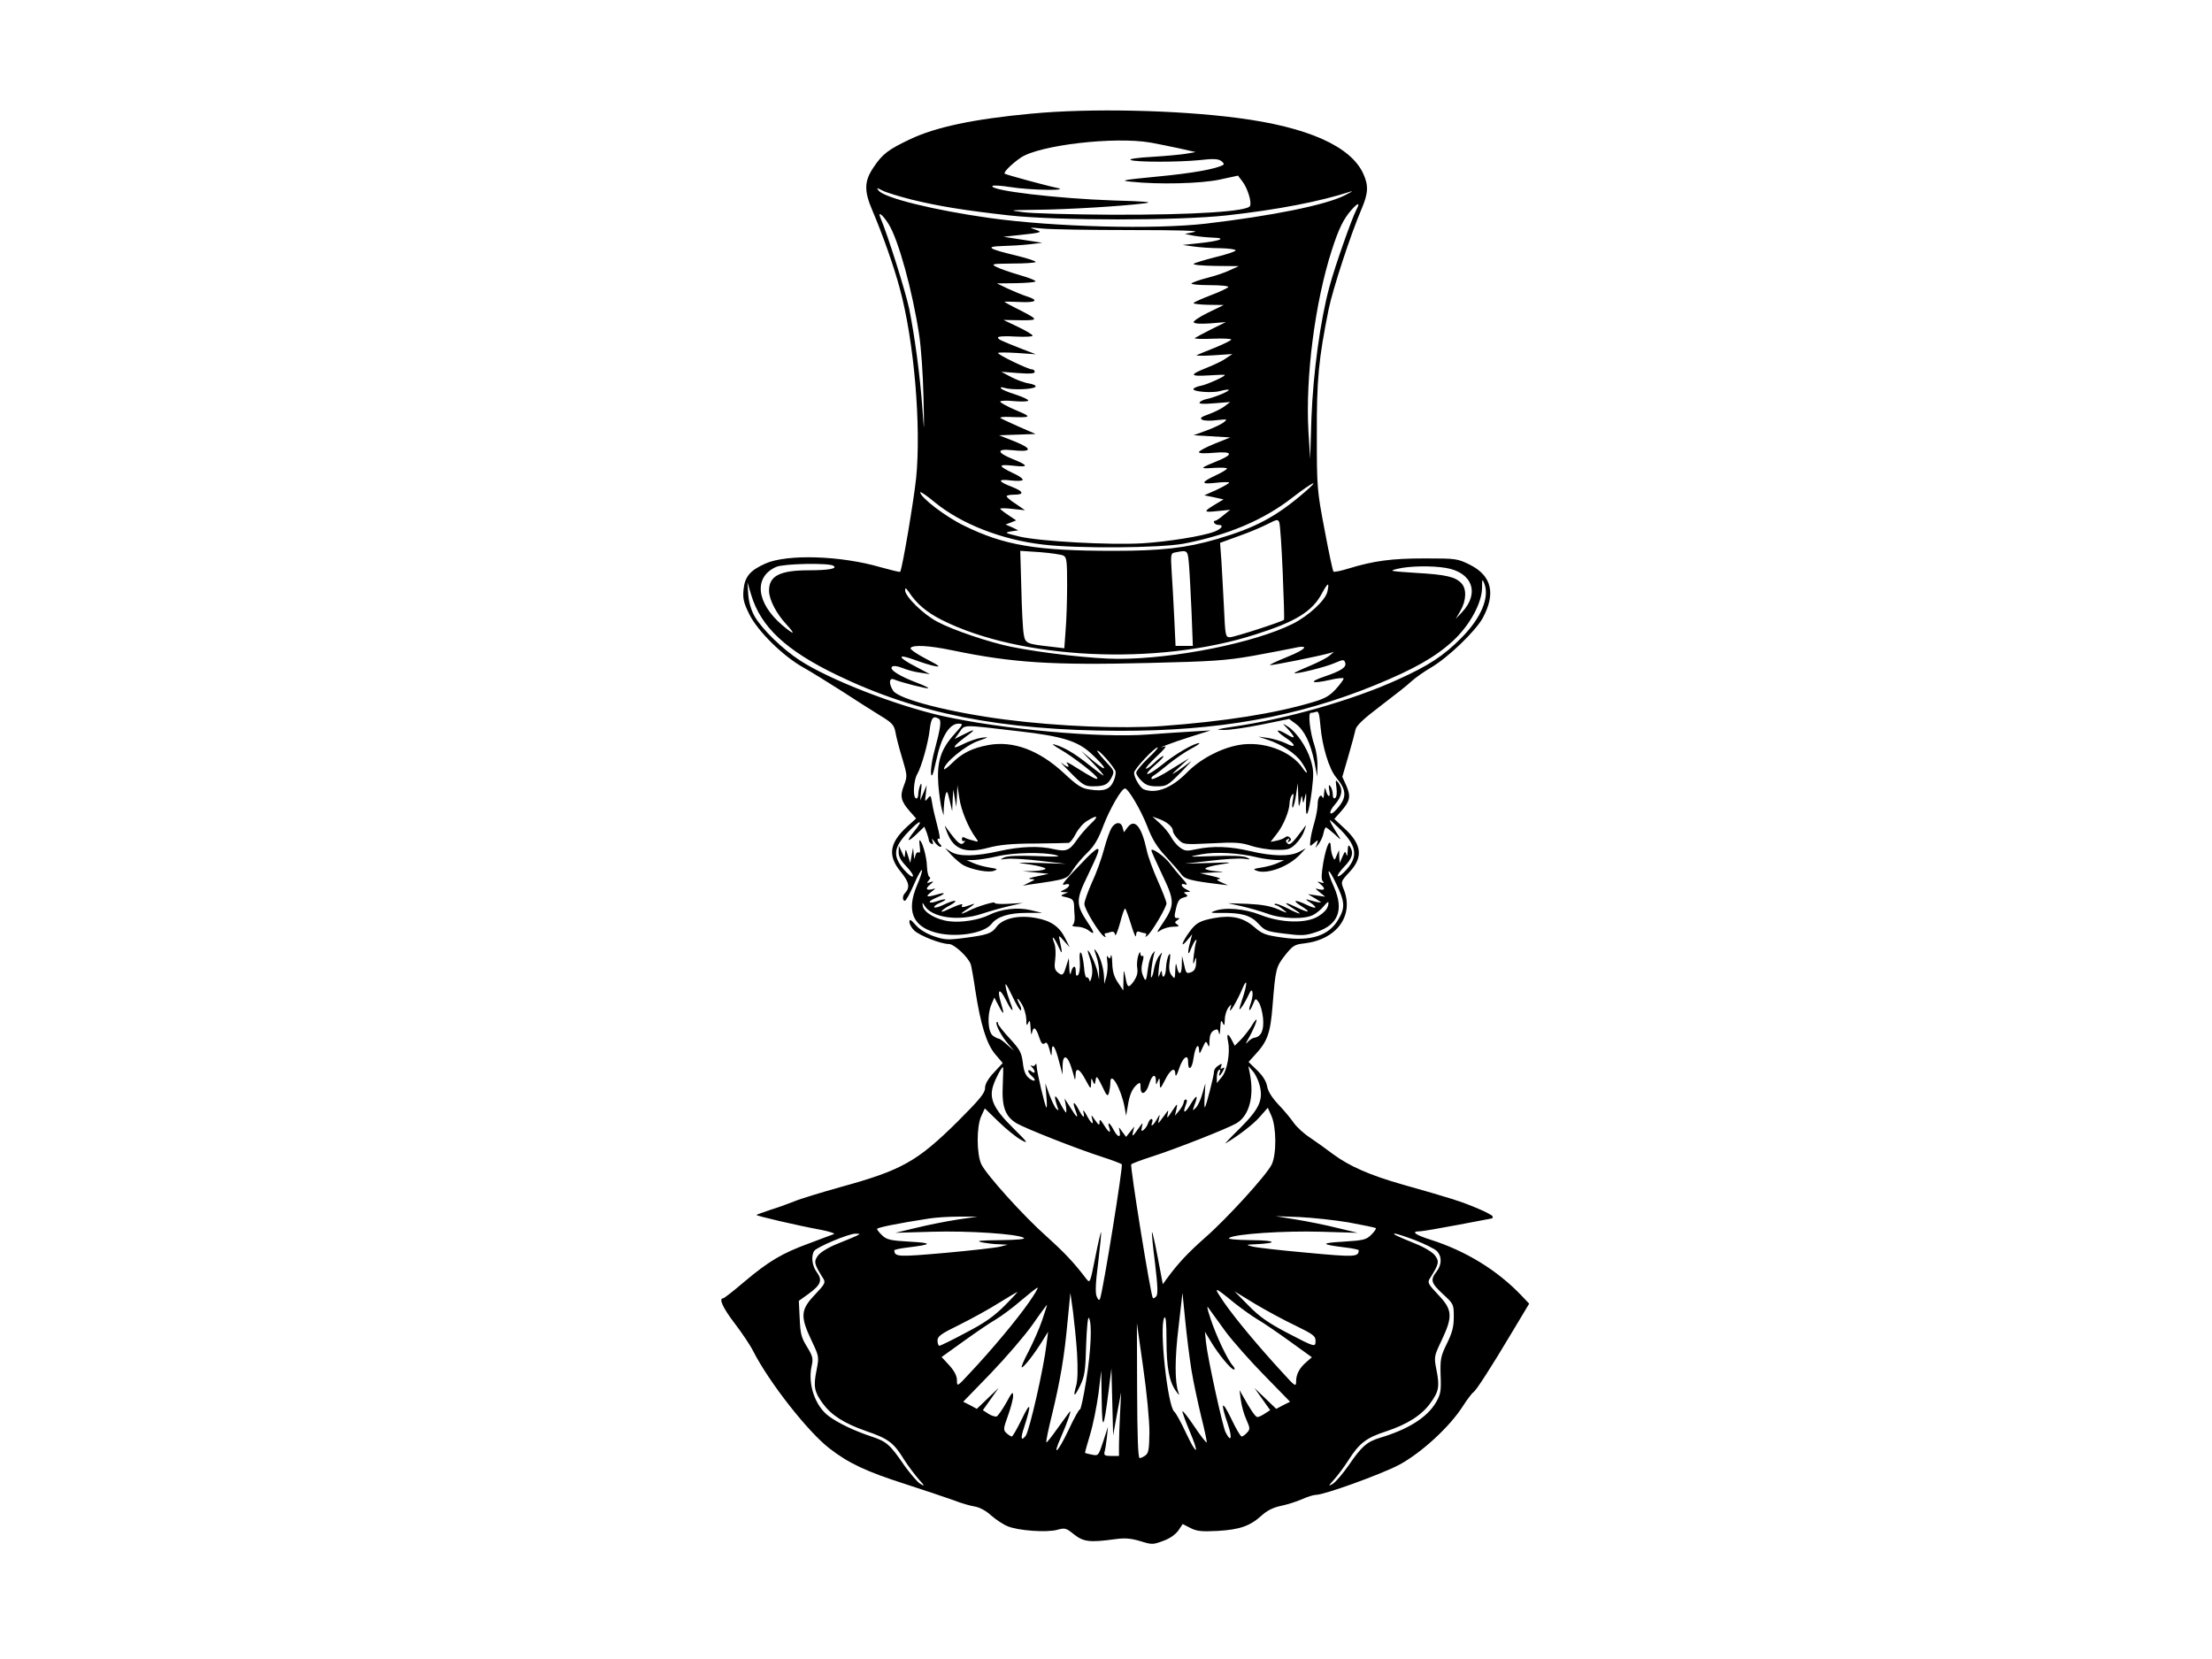 <?xml version="1.0" standalone="no"?>
<!DOCTYPE svg PUBLIC "-//W3C//DTD SVG 20010904//EN"
 "http://www.w3.org/TR/2001/REC-SVG-20010904/DTD/svg10.dtd">
<svg version="1.0" xmlns="http://www.w3.org/2000/svg"
 width="1024pt" height="768pt" viewBox="0 0 1024 768"
 preserveAspectRatio="xMidYMid meet">
<g transform="translate(0,768) scale(0.1,-0.1)"
fill="#000000" stroke="none">
<path d="M4775 7154 c-267 -25 -443 -62 -563 -119 -99 -47 -127 -68 -167 -128
-45 -66 -46 -110 -5 -205 46 -108 98 -255 125 -356 67 -245 100 -639 76 -880
-12 -111 -65 -424 -74 -433 -3 -2 -43 8 -90 21 -185 54 -433 62 -534 17 -71
-32 -95 -60 -101 -121 -4 -42 1 -61 27 -114 38 -77 155 -193 250 -246 34 -19
115 -69 179 -110 64 -42 145 -93 179 -114 53 -32 62 -43 68 -74 3 -20 17 -74
31 -120 24 -81 25 -85 9 -127 -20 -50 -15 -73 26 -120 l30 -34 -41 -37 c-83
-76 -92 -135 -30 -210 39 -48 44 -72 19 -99 -12 -12 -12 -35 0 -35 5 0 24 34
42 76 18 42 35 71 37 66 2 -6 -9 -39 -24 -73 -47 -113 -20 -184 80 -214 92
-28 230 -8 266 38 27 34 80 51 165 51 l70 0 -55 13 c-58 14 -136 5 -190 -22
-48 -24 -130 -37 -185 -30 -60 7 -118 41 -123 70 -3 18 -2 19 8 2 35 -56 159
-73 266 -37 33 11 89 27 124 35 l65 15 -67 -4 c-37 -2 -66 0 -63 4 6 10 -78
-15 -118 -35 -46 -23 -47 -17 -2 11 22 15 31 23 20 19 -47 -17 -58 -18 -51 -6
5 8 -6 6 -31 -4 -21 -9 -44 -19 -50 -22 -29 -12 -10 8 25 26 20 11 30 20 22
21 -9 0 -32 -9 -53 -19 -20 -10 -39 -15 -42 -11 -3 4 9 13 25 20 40 17 33 23
-9 9 -45 -16 -51 -3 -7 15 45 19 47 28 4 15 -49 -14 -56 -11 -28 11 24 19 24
19 3 13 -27 -6 -30 4 -5 24 16 14 16 14 -2 9 -16 -6 -17 -4 -6 9 7 8 8 15 3
15 -5 0 -11 23 -12 51 -1 44 -23 119 -34 119 -2 0 -1 -14 1 -31 3 -21 1 -30
-6 -25 -6 3 -12 -4 -15 -16 -4 -19 -5 -18 -7 7 l-3 30 -7 -35 -6 -35 -11 35
c-10 31 -11 32 -13 10 -2 -25 -2 -25 -15 5 l-14 30 -1 -30 c0 -21 11 -40 37
-67 20 -21 33 -41 29 -45 -4 -5 -23 10 -42 32 -52 62 -48 101 18 171 58 62 78
64 29 4 -38 -48 -30 -52 16 -8 l32 31 11 -27 c5 -15 10 -31 10 -36 0 -5 5 -12
12 -16 8 -5 9 -1 5 12 -5 15 -3 14 9 -3 9 -13 21 -23 27 -23 7 0 7 4 -1 12
-14 14 -16 32 -3 24 4 -3 0 25 -10 62 -10 37 -21 84 -24 106 -6 35 -7 37 -20
20 -13 -17 -14 -15 -9 21 l4 40 -15 -35 -15 -35 4 45 c4 31 2 39 -4 25 -5 -11
-9 -30 -9 -43 -1 -14 -5 -21 -12 -17 -14 9 -9 84 7 111 19 32 51 143 58 207 7
55 16 66 43 49 12 -8 7 -43 -21 -147 -16 -58 -22 -124 -10 -113 3 3 11 35 19
71 22 105 60 167 102 167 24 0 22 -3 -20 -50 -63 -70 -81 -129 -73 -235 4 -45
11 -95 16 -111 l8 -29 1 35 c1 19 4 46 8 60 6 22 9 19 19 -25 l12 -50 2 50 3
50 7 -40 7 -40 3 50 2 50 9 -59 c8 -57 42 -138 75 -183 16 -22 15 -22 -15 -13
-17 4 -34 11 -39 14 -5 3 -9 -1 -9 -9 0 -8 5 -11 11 -8 6 3 5 0 -2 -8 -14 -15
-29 -2 -75 61 -17 24 -17 24 -2 -15 30 -78 85 -98 192 -69 50 13 106 19 213
19 80 1 151 2 157 3 7 1 22 20 33 42 12 23 35 50 53 60 48 30 56 23 17 -13
-19 -18 -48 -51 -64 -74 -34 -50 -50 -57 -107 -44 -67 16 -155 13 -253 -9
-111 -25 -188 -26 -224 -3 l-27 17 30 -33 c17 -18 42 -39 56 -47 42 -21 115
-35 141 -25 19 7 17 9 -22 15 -25 4 -58 13 -75 21 l-30 13 37 1 c20 1 67 8
105 17 75 18 218 20 273 5 25 -7 -1 -8 -90 -4 -82 3 -134 1 -150 -6 -23 -11
-23 -11 10 -7 19 3 89 -1 155 -9 l120 -14 -120 4 c-117 3 -118 3 -47 -7 39 -6
72 -15 72 -19 0 -5 -24 -10 -52 -11 l-53 -1 60 -6 60 -6 -55 -12 c-31 -6 -44
-11 -30 -12 25 -2 25 -2 -5 -16 l-30 -15 30 5 c176 25 174 25 201 67 14 22 44
58 68 81 32 31 51 63 74 125 30 78 84 172 100 172 15 0 74 -100 103 -175 23
-60 44 -95 87 -141 31 -34 64 -71 72 -83 15 -21 46 -29 180 -45 l35 -4 -30 13
c-24 11 -26 14 -10 16 11 1 -5 7 -35 14 l-55 13 60 3 c59 3 59 3 13 6 -27 2
-48 8 -48 12 0 5 30 13 68 19 64 10 62 11 -48 7 l-115 -3 115 13 c63 8 133 12
155 10 36 -5 37 -4 15 6 -16 7 -70 9 -150 6 -123 -4 -124 -4 -60 8 67 13 177
7 265 -15 22 -5 58 -10 80 -11 l40 -1 -30 -13 c-16 -8 -50 -17 -75 -21 -39 -6
-41 -8 -22 -15 49 -18 150 20 202 77 l25 27 -32 -17 c-43 -22 -124 -20 -225 4
-93 22 -173 25 -249 9 -45 -10 -54 -9 -77 8 -14 10 -32 32 -41 49 -9 17 -32
45 -51 62 l-35 32 30 -11 c37 -13 65 -37 65 -56 0 -8 11 -25 25 -39 24 -24 26
-24 153 -18 109 6 136 4 183 -11 30 -10 82 -19 116 -19 54 -1 65 2 90 26 16
15 34 42 40 60 12 33 12 33 -5 10 -49 -66 -61 -77 -72 -66 -9 9 -9 14 1 19 8
6 10 4 4 -5 -6 -9 -4 -11 4 -5 9 5 10 10 2 18 -7 7 -14 7 -23 0 -7 -6 -25 -12
-40 -15 l-26 -5 28 36 c31 38 60 109 60 145 0 11 5 28 11 36 8 11 9 5 4 -25
-4 -22 -4 -37 0 -33 4 4 11 31 15 60 l8 53 2 -60 c2 -54 3 -56 10 -25 6 30 8
31 10 10 2 -22 4 -20 11 10 6 28 7 22 5 -28 -3 -88 13 -53 27 58 9 78 9 96 -6
144 -19 60 -67 130 -107 154 -25 16 -25 15 3 -14 37 -41 34 -48 -8 -22 -50 29
-54 17 -5 -16 51 -33 52 -53 3 -27 -21 10 -58 21 -83 25 l-45 6 42 -14 c67
-22 131 -64 158 -104 14 -20 25 -41 25 -47 0 -5 -8 2 -18 17 -54 82 -185 130
-299 109 -85 -16 -177 -65 -238 -127 -71 -72 -142 -100 -200 -78 -17 7 -45 54
-45 77 0 16 94 117 109 117 5 0 -15 -23 -45 -51 -30 -29 -54 -58 -54 -66 0 -8
11 -25 25 -38 19 -19 35 -25 71 -25 44 0 50 3 113 67 36 37 55 58 41 46 -14
-11 -41 -30 -60 -43 -31 -20 -30 -18 10 19 l45 41 -83 -51 c-45 -29 -86 -49
-90 -45 -4 4 0 11 9 16 9 5 40 29 70 54 30 24 76 56 103 70 27 14 44 26 37 26
-23 0 -110 -50 -171 -100 -73 -58 -97 -57 -30 1 25 21 41 39 35 39 -5 0 -24
-14 -42 -32 -18 -17 -35 -29 -38 -26 -3 3 20 28 50 57 31 28 48 49 38 46 -56
-17 34 18 117 44 l95 30 -80 -5 c-44 -2 -138 -9 -210 -14 -221 -17 -677 24
-954 86 -213 48 -522 168 -658 257 -80 52 -174 143 -209 203 -16 28 -27 64
-30 101 l-4 58 18 -60 c45 -148 161 -256 397 -370 370 -179 760 -256 1305
-258 458 -1 825 64 1187 212 180 74 277 129 359 204 77 71 134 174 135 246 0
41 1 43 10 21 26 -64 -14 -161 -106 -253 -82 -83 -152 -129 -299 -195 -205
-93 -513 -181 -759 -216 -77 -12 -84 -14 -43 -15 28 -1 107 11 177 25 l127 26
31 -23 c39 -29 68 -88 86 -176 l13 -68 1 51 c1 28 -6 71 -14 94 -20 58 -31
150 -17 150 6 0 17 2 25 5 11 5 15 -9 20 -67 8 -93 40 -198 72 -236 51 -61 51
-95 2 -149 -33 -37 -40 -14 -7 23 33 38 38 69 16 100 -13 17 -14 15 -9 -22 3
-25 1 -44 -6 -48 -7 -5 -11 2 -11 16 0 13 -5 30 -11 38 -8 11 -9 6 -5 -20 7
-36 -8 -32 -17 5 -3 13 -5 7 -7 -15 -1 -19 -4 -29 -7 -22 -8 21 -23 2 -23 -31
0 -18 -7 -57 -16 -87 -9 -30 -17 -67 -18 -83 -3 -26 -2 -27 17 -10 20 17 20
17 14 -2 l-7 -20 16 20 c8 11 18 32 21 48 3 15 8 27 11 27 3 0 22 -15 41 -32
28 -27 32 -28 18 -8 -9 14 -24 39 -33 55 -14 27 -11 25 31 -15 85 -82 95 -131
40 -194 -19 -22 -38 -36 -42 -32 -4 3 10 23 30 44 37 38 45 64 27 92 -7 11
-10 7 -11 -20 -1 -21 -3 -27 -6 -15 -5 17 -7 15 -18 -10 l-13 -30 -2 30 -1 30
-11 -25 c-10 -24 -10 -24 -18 -5 -5 11 -9 31 -9 45 -2 46 -21 5 -35 -73 -9
-55 -10 -79 -2 -87 8 -8 6 -9 -9 -5 -19 6 -19 6 -2 -8 24 -20 21 -30 -5 -24
-22 6 -22 6 2 -14 l25 -20 -40 6 -40 6 35 -21 c31 -19 32 -20 8 -16 -14 3 -34
9 -45 12 -10 3 -6 -3 10 -12 40 -27 33 -35 -13 -13 -56 27 -72 23 -25 -6 48
-30 35 -33 -23 -5 -56 27 -65 25 -17 -5 52 -32 38 -32 -26 1 -28 14 -54 23
-57 20 -3 -3 -1 -6 4 -6 5 0 20 -9 34 -20 24 -19 22 -19 -24 1 -35 15 -75 22
-140 25 l-91 3 63 -14 c35 -8 88 -23 118 -34 66 -25 172 -28 214 -6 15 8 38
27 49 41 12 15 21 22 21 16 0 -24 -14 -43 -48 -64 -55 -34 -172 -31 -267 7
-74 29 -165 37 -215 17 -20 -7 -13 -9 35 -8 93 1 135 -11 171 -50 29 -32 38
-36 121 -46 80 -10 95 -10 148 8 100 33 127 102 81 207 -39 87 -31 102 9 18
41 -85 43 -112 12 -165 -43 -77 -128 -105 -260 -86 -79 11 -93 16 -132 50 -50
43 -105 55 -185 40 -65 -12 -84 -23 -113 -63 -34 -46 -45 -80 -13 -42 l25 30
-9 -35 c-14 -48 -11 -72 3 -33 7 17 16 35 21 40 5 5 7 1 3 -8 -3 -9 -8 -38
-11 -65 -4 -36 -3 -43 4 -24 8 23 9 22 7 -9 -1 -25 -8 -36 -24 -42 -20 -7 -23
-4 -31 34 l-10 42 -1 -45 c-1 -46 -16 -46 -24 0 -3 15 -5 8 -6 -20 -2 -43 -2
-44 -17 -25 -11 14 -14 33 -9 65 4 33 3 41 -5 28 -5 -9 -11 -35 -12 -57 -1
-40 -17 -59 -19 -23 -1 12 -4 9 -10 -8 -7 -20 -8 -15 -5 20 2 25 7 54 11 65 7
20 7 20 -9 0 -9 -11 -19 -37 -23 -57 -3 -21 -9 -40 -13 -43 -7 -4 7 100 16
119 3 6 -1 3 -10 -8 -8 -10 -18 -39 -21 -65 -9 -66 -11 -69 -24 -37 -8 19 -8
39 -2 62 6 21 6 32 0 29 -5 -4 -9 2 -10 12 0 10 -5 5 -10 -12 -5 -16 -7 -43
-4 -59 3 -19 -2 -37 -16 -58 -25 -34 -30 -32 -39 19 -8 38 -8 38 -9 -12 l-1
-50 -25 37 c-18 27 -25 51 -26 90 -1 29 -4 44 -6 34 -4 -15 -7 -16 -14 -5 -5
9 -6 1 -3 -21 3 -19 1 -51 -4 -70 l-10 -35 -1 30 c-1 41 -18 97 -35 120 -13
18 -13 15 -1 -20 8 -22 14 -56 13 -75 l0 -35 -7 35 c-7 33 -37 100 -45 100 -2
0 3 -19 11 -42 9 -27 12 -55 7 -78 -5 -22 -9 -28 -11 -17 -3 9 -8 15 -13 12
-4 -2 -10 20 -12 51 -3 30 -9 59 -14 64 -5 5 -8 -11 -5 -41 2 -29 -2 -56 -8
-62 -8 -8 -11 -3 -11 18 0 31 -15 25 -23 -10 -3 -11 -6 0 -7 25 l-2 45 -12
-37 c-13 -44 -18 -47 -40 -29 -14 12 -16 24 -11 61 3 25 2 58 -4 73 -17 43 -2
31 19 -15 19 -43 20 -35 4 37 -4 16 1 14 21 -10 l27 -30 -21 42 c-26 53 -66
81 -133 93 -82 16 -157 -1 -186 -42 -21 -29 -43 -36 -141 -49 -83 -11 -98 -10
-148 7 -34 12 -66 31 -84 52 -23 26 -29 29 -29 14 0 -10 10 -28 23 -40 26 -24
123 -62 160 -62 24 0 89 -60 101 -94 3 -10 13 -64 21 -120 25 -161 52 -248 92
-296 l35 -41 -41 -44 c-28 -30 -41 -54 -41 -72 0 -23 -25 -53 -127 -155 -187
-185 -259 -225 -538 -302 -93 -26 -192 -56 -220 -68 -27 -11 -77 -29 -110 -39
-32 -11 -61 -21 -63 -23 -4 -4 189 -49 298 -69 41 -8 68 -17 60 -20 -8 -3 -60
-22 -115 -43 -123 -45 -185 -81 -300 -178 -49 -42 -93 -76 -97 -76 -22 0 -2
-44 53 -116 33 -43 72 -101 86 -129 74 -145 254 -374 353 -450 89 -69 170
-107 354 -166 89 -29 188 -62 221 -74 33 -13 77 -26 98 -29 23 -4 54 -21 76
-42 21 -18 55 -41 75 -49 49 -21 181 -30 230 -17 36 10 41 9 78 -21 44 -35 74
-38 191 -22 44 6 71 4 115 -9 55 -17 59 -17 107 1 31 11 57 30 70 48 l20 30
35 -18 c29 -15 51 -18 126 -14 102 6 150 22 204 71 25 23 55 38 90 45 29 6 73
20 98 31 24 11 53 20 64 20 38 0 296 93 383 138 102 54 236 176 298 274 20 31
42 60 48 63 13 9 80 112 180 280 l78 130 -37 39 c-111 116 -256 205 -419 257
-73 23 -93 39 -50 39 12 0 92 14 177 30 85 16 156 30 158 30 1 0 2 4 2 9 0 4
-33 22 -72 38 -76 32 -124 47 -343 109 -152 43 -248 85 -325 142 -30 23 -78
57 -106 76 -28 18 -61 49 -74 67 -13 19 -44 57 -70 84 -31 33 -50 62 -54 86
-4 23 -20 49 -46 74 l-40 39 28 31 c59 63 73 100 83 229 14 173 16 180 58 234
36 45 44 50 90 55 151 18 232 131 180 254 -12 31 -12 33 29 77 64 69 56 128
-25 202 l-46 43 31 35 c42 48 46 68 25 118 l-19 42 28 96 c15 52 30 107 33
122 4 19 35 49 117 111 62 47 127 98 143 114 17 15 57 44 90 63 80 47 205 168
239 229 61 113 42 195 -58 246 -59 29 -63 30 -210 30 -154 0 -236 -11 -354
-47 -35 -11 -66 -17 -69 -14 -3 3 -22 90 -41 193 -35 183 -36 195 -36 438 -1
258 8 352 55 585 19 92 101 344 153 465 30 71 32 106 7 161 -58 127 -257 216
-581 258 -283 37 -685 46 -955 20z m551 -134 c32 -6 93 -18 134 -27 l75 -17
-40 -7 c-22 -4 -94 -11 -160 -15 -73 -4 -112 -10 -100 -15 27 -10 220 -10 320
0 60 7 84 6 98 -4 10 -7 15 -15 10 -18 -32 -19 -143 -39 -302 -54 -165 -16
-179 -19 -126 -24 127 -14 327 -9 413 10 l83 18 19 -25 c24 -30 45 -95 37
-115 -10 -26 -259 -42 -637 -41 -190 1 -376 6 -415 12 -68 9 -66 9 67 11 140
1 399 17 498 30 41 5 5 9 -145 13 -263 9 -574 46 -561 67 3 4 40 2 83 -5 92
-15 289 -18 213 -3 -49 10 -232 60 -239 65 -7 6 32 45 74 74 85 58 433 99 601
70z m-1106 -264 c127 -31 245 -50 450 -73 225 -25 783 -25 1010 0 234 26 431
64 575 111 11 3 -3 -5 -31 -19 -91 -45 -335 -94 -639 -130 -240 -28 -704 -16
-1005 26 -256 36 -483 92 -512 126 -12 15 -10 15 17 1 17 -9 77 -27 135 -42z
m2059 -47 c-21 -40 -99 -261 -124 -354 -43 -156 -76 -402 -84 -610 l-6 -190
-8 130 c-14 249 30 595 109 839 31 96 53 142 90 184 31 35 42 36 23 1z m-2165
-67 c45 -72 110 -308 141 -512 9 -58 18 -186 20 -285 4 -178 4 -178 -5 -55
-11 150 -35 331 -61 460 -16 77 -99 342 -134 424 -13 31 13 10 39 -32z m1119
-27 c231 0 325 -3 295 -9 l-43 -9 40 -8 c22 -4 63 -8 90 -9 68 -2 32 -16 -66
-26 l-74 -8 50 -7 c28 -4 83 -8 123 -8 39 -1 72 -5 72 -10 0 -5 -42 -19 -92
-31 -51 -13 -97 -27 -102 -31 -6 -5 37 -9 100 -10 l109 -1 -40 -18 c-22 -11
-69 -27 -105 -36 -36 -9 -69 -21 -74 -26 -6 -4 32 -8 83 -8 53 0 90 -4 87 -9
-4 -5 -39 -22 -79 -37 -39 -15 -76 -31 -81 -36 -6 -4 24 -8 65 -9 l74 -1 -72
-35 c-41 -20 -70 -40 -67 -45 4 -7 34 -8 78 -5 l71 6 -69 -34 c-37 -19 -71
-37 -75 -40 -3 -4 33 -5 82 -3 48 2 87 0 87 -4 0 -3 -33 -20 -72 -36 -40 -16
-80 -32 -88 -36 -8 -3 26 -4 75 -1 l90 6 -30 -20 c-16 -12 -55 -30 -85 -42
-85 -34 -85 -42 3 -37 42 3 77 4 77 2 0 -7 -77 -42 -107 -49 -18 -3 -35 -10
-38 -15 -8 -13 87 -21 124 -10 19 5 37 8 39 5 5 -5 -65 -35 -101 -42 -15 -3
-30 -10 -34 -16 -4 -7 18 -8 68 -4 l74 6 -25 -19 c-14 -11 -46 -27 -73 -37
-37 -13 -44 -19 -32 -26 9 -5 40 -6 68 -2 49 5 51 5 32 -10 -11 -9 -47 -26
-80 -38 l-60 -22 85 -5 85 -5 -72 -29 c-40 -16 -73 -34 -73 -39 0 -6 26 -7 70
-3 83 7 92 -6 23 -35 -91 -37 -93 -40 -25 -35 34 2 62 1 62 -3 0 -4 -23 -18
-51 -31 -72 -34 -72 -43 0 -35 33 4 61 4 61 1 0 -4 -26 -18 -57 -33 l-58 -26
45 -9 44 -10 -37 -22 c-58 -35 -57 -39 8 -32 l60 6 -30 -24 c-16 -14 -33 -25
-37 -26 -18 -1 -6 -20 13 -20 26 0 15 -18 -19 -31 -53 -21 -219 -47 -332 -54
-155 -9 -476 9 -570 31 -69 17 -72 18 -40 24 l34 5 -29 14 -30 13 24 9 25 10
-37 25 c-20 13 -37 27 -37 29 0 3 26 3 58 -1 l57 -6 -42 29 c-24 15 -43 31
-43 36 0 4 16 7 35 7 48 0 44 15 -10 36 -66 25 -69 38 -7 30 28 -3 53 -3 56 2
3 5 -17 20 -45 32 -71 34 -70 42 3 34 71 -8 70 1 -4 31 -75 30 -76 49 -2 41
92 -10 96 6 12 40 l-73 29 85 3 84 3 -78 34 c-43 19 -81 37 -85 40 -3 4 14 6
39 5 107 -4 110 -1 33 31 -40 17 -73 35 -73 40 0 4 29 6 65 2 36 -3 65 -2 65
3 0 5 -27 17 -60 28 -33 10 -63 23 -66 28 -4 6 2 7 17 2 32 -10 130 -7 142 5
5 5 -6 12 -30 16 -21 3 -58 17 -83 30 l-45 24 78 -6 c55 -4 77 -3 77 6 0 6 -6
11 -13 11 -17 0 -157 67 -157 76 0 3 39 3 88 0 l87 -6 -60 23 c-109 43 -115
46 -115 55 0 5 36 7 80 4 44 -2 80 -1 80 4 0 5 -30 23 -68 41 l-67 32 50 -1
c116 -2 117 -1 33 43 -43 21 -78 40 -78 42 0 1 31 1 70 -1 77 -4 91 8 33 26
-21 7 -60 23 -88 36 l-50 24 86 1 c47 1 89 4 92 8 4 4 -29 17 -74 30 -45 13
-93 30 -108 38 -24 13 -19 14 75 15 55 0 104 3 108 7 3 4 -37 17 -90 30 -130
31 -146 42 -64 44 36 1 92 4 125 8 l60 7 -90 14 -90 14 75 8 c103 11 110 13
70 26 -29 9 -24 10 35 4 39 -4 222 -7 408 -7z m807 -1213 c-132 -114 -228
-165 -405 -217 -143 -42 -260 -55 -480 -55 -357 0 -506 25 -693 117 -85 41
-202 131 -202 154 0 5 30 -15 67 -46 122 -100 310 -174 502 -196 159 -19 539
-16 649 4 204 39 372 109 508 216 94 72 128 87 54 23z m-102 -372 c5 -118 8
-217 6 -219 -8 -9 -231 -81 -250 -81 -21 0 -22 6 -28 138 -4 75 -9 173 -12
218 l-6 81 88 32 c49 17 109 43 134 56 41 21 46 22 52 7 4 -9 11 -114 16 -232z
m-1015 78 c15 -8 17 -25 17 -136 0 -70 -3 -164 -7 -210 l-6 -83 -59 7 c-117
13 -122 15 -129 59 -4 22 -9 118 -11 213 l-5 172 91 -6 c50 -4 99 -11 109 -16z
m581 -40 c3 -35 8 -134 12 -220 l6 -158 -40 0 -40 0 -6 128 c-3 70 -9 166 -12
214 -5 84 -5 87 18 91 56 11 56 11 62 -55z m-1646 -7 c21 -13 -21 -21 -113
-21 -135 0 -185 -26 -185 -94 0 -41 33 -105 79 -155 47 -51 39 -53 -19 -4
-120 103 -132 223 -26 269 35 15 242 19 264 5z m2835 -10 c122 -20 158 -116
76 -204 l-30 -32 22 38 c27 47 29 100 5 126 -28 31 -72 41 -212 49 -122 8
-126 9 -84 19 54 13 157 15 223 4z m-548 -109 c-8 -40 -87 -113 -161 -150
-177 -88 -545 -162 -809 -162 -112 0 -353 27 -495 56 -102 21 -271 78 -341
116 -64 33 -149 117 -149 145 0 14 3 12 17 -7 36 -55 82 -94 153 -130 364
-183 996 -213 1449 -68 190 60 267 108 311 192 27 50 35 53 25 8z m-1739 -272
c283 -59 466 -70 914 -59 292 7 354 11 480 33 80 15 162 30 184 35 81 19 67
-3 -25 -40 -52 -21 -87 -38 -79 -38 14 -1 213 39 270 54 l25 7 -23 -19 c-12
-10 -54 -31 -92 -47 -39 -16 -69 -30 -68 -32 7 -6 144 28 185 46 40 17 45 18
50 3 8 -21 -16 -38 -96 -65 -77 -26 -60 -35 28 -15 33 8 61 10 61 6 0 -5 -16
-27 -36 -49 -28 -31 -51 -44 -105 -60 -176 -53 -413 -90 -700 -111 -191 -13
-476 -2 -726 30 -254 33 -490 93 -518 133 -21 32 -20 62 3 53 29 -13 155 -45
159 -41 3 2 -22 14 -54 26 -79 30 -127 60 -114 73 6 6 22 5 48 -5 21 -9 58
-19 83 -22 l45 -7 -64 34 c-86 44 -91 63 -9 33 35 -13 79 -27 98 -30 27 -5 17
3 -43 34 -43 22 -75 45 -72 50 10 16 85 12 191 -10z m309 -375 c202 -23 273
-45 336 -103 73 -67 83 -95 13 -37 l-59 49 55 -57 c30 -31 52 -57 48 -57 -3 0
-34 23 -69 51 -65 52 -115 81 -159 93 -14 4 -1 -6 28 -23 58 -33 172 -121 172
-134 0 -9 -25 4 -100 51 -30 20 -49 28 -41 19 17 -22 4 -22 -23 0 -12 9 7 -11
41 -45 54 -55 65 -62 101 -62 55 0 70 7 88 41 14 29 14 30 -32 79 -26 28 -40
48 -32 45 14 -6 63 -61 81 -92 4 -7 1 -28 -7 -47 -17 -41 -45 -51 -111 -41
-38 5 -58 18 -121 77 -115 106 -234 150 -349 129 -74 -14 -121 -37 -167 -83
-21 -21 -38 -33 -38 -28 0 27 98 108 156 129 53 19 55 20 19 16 -22 -3 -62
-17 -89 -31 -56 -28 -47 -10 18 38 46 33 41 36 -15 7 l-40 -20 23 32 c26 36 7
35 273 4z m11 -1292 c3 3 1 14 -5 25 -19 36 -12 38 9 4 11 -18 20 -49 21 -70
0 -30 2 -33 9 -17 7 16 9 10 11 -25 1 -25 4 -35 6 -22 7 33 18 27 33 -18 10
-30 16 -37 26 -30 9 8 14 1 22 -27 9 -36 10 -36 11 -8 1 42 16 21 34 -50 l16
-60 0 42 c1 55 23 49 41 -10 7 -23 14 -46 15 -52 2 -5 4 3 4 18 1 39 19 30 47
-23 24 -44 24 -44 25 -15 0 25 2 27 8 10 8 -19 9 -18 13 5 3 22 7 19 30 -28
22 -47 26 -50 32 -30 3 13 6 33 6 45 0 60 49 -24 66 -112 l7 -40 8 46 c8 52
20 79 43 99 14 11 16 9 16 -14 0 -40 25 -31 39 14 13 44 31 53 32 18 0 -22 1
-22 9 -3 7 17 9 16 9 -10 1 -28 2 -28 24 15 25 50 47 63 48 28 1 -15 6 -8 17
24 17 53 42 72 42 33 0 -46 18 -35 25 15 7 52 24 78 26 38 1 -19 3 -18 16 12
14 31 16 33 24 15 6 -16 8 -12 8 17 1 26 7 40 20 48 16 8 20 6 24 -13 2 -12 5
-2 6 23 2 35 4 41 11 25 7 -16 9 -14 10 15 0 19 8 44 16 55 16 19 16 19 9 -5
-8 -32 34 39 57 95 24 56 22 16 -2 -53 -15 -45 -16 -53 -4 -37 9 11 23 36 32
55 12 26 17 31 20 17 2 -10 -1 -32 -7 -49 -15 -41 -7 -47 9 -8 12 30 13 30 27
10 8 -11 17 -44 20 -73 5 -56 -8 -86 -40 -91 -9 -1 -24 -11 -33 -22 -9 -10 -7
-3 4 16 23 39 44 90 38 90 -3 0 -14 -15 -25 -34 -12 -18 -33 -45 -48 -60 l-27
-27 -13 25 c-18 35 -26 33 -18 -5 11 -51 -4 -137 -30 -166 l-22 -27 0 27 c0
15 4 30 10 34 6 4 8 0 4 -10 -9 -24 0 -21 14 4 9 17 8 20 -2 14 -9 -6 -11 -3
-6 8 5 14 3 15 -13 4 -11 -6 -20 -19 -20 -28 0 -18 -36 -158 -42 -165 -3 -2
-3 22 -1 54 l3 57 -14 -48 c-7 -27 -21 -56 -30 -65 -16 -16 -16 -15 -7 11 19
49 12 53 -15 9 -28 -47 -41 -51 -25 -8 7 17 7 26 1 26 -6 0 -10 -6 -10 -12 0
-7 -9 -24 -20 -38 l-21 -25 7 30 c6 29 5 29 -21 -10 -20 -31 -25 -35 -20 -15
5 23 4 23 -7 7 -7 -10 -19 -26 -26 -35 -11 -15 -12 -14 -7 8 6 24 5 24 -10 -2
-17 -30 -31 -38 -21 -13 3 8 1 15 -4 15 -5 0 -11 -9 -15 -19 -3 -11 -12 -24
-20 -31 -11 -9 -13 -7 -9 12 5 21 4 22 -8 5 -35 -50 -39 -53 -33 -27 l6 25
-19 -24 -19 -24 -18 24 c-17 24 -17 24 -12 2 7 -33 -10 -28 -28 7 -18 34 -30
40 -20 10 10 -30 -3 -24 -25 13 -16 25 -20 28 -20 12 0 -17 -3 -15 -21 10 -16
24 -19 26 -14 8 10 -35 -2 -28 -25 15 -11 20 -18 27 -15 15 9 -35 -2 -28 -24
15 -21 39 -28 31 -11 -12 14 -38 5 -32 -25 17 l-27 42 6 -32 c3 -18 3 -33 1
-33 -3 0 -16 21 -30 48 -24 44 -28 31 -9 -25 6 -14 4 -16 -6 -6 -7 6 -21 36
-32 65 l-19 53 5 -59 c3 -32 3 -56 0 -53 -7 7 -44 164 -45 190 0 12 -3 16 -6
9 -2 -6 -10 -9 -16 -6 -8 5 -8 2 1 -7 17 -18 15 -34 -3 -19 -8 7 -15 8 -15 2
0 -5 7 -15 15 -22 25 -21 17 -32 -9 -13 -18 14 -26 31 -31 73 -6 48 -14 62
-61 113 -30 32 -54 63 -54 69 0 6 -3 9 -6 6 -8 -9 23 -67 55 -103 l26 -30 -32
28 c-17 16 -35 29 -40 29 -4 0 -16 6 -26 13 -24 17 -28 96 -8 144 l14 33 19
-36 c25 -49 29 -45 12 10 -20 66 -7 74 23 14 28 -56 41 -63 19 -9 -7 19 -17
50 -20 69 -5 26 3 15 29 -39 19 -41 38 -72 41 -68z m-84 -347 c-5 -99 11 -144
64 -176 43 -25 279 -118 394 -155 47 -15 89 -31 93 -35 7 -6 -86 -581 -100
-620 -4 -12 -8 -10 -16 8 -7 16 -6 59 7 159 9 75 15 137 13 139 -1 2 -14 -51
-27 -118 -24 -120 -24 -120 -42 -97 -57 75 -102 122 -183 195 -109 97 -278
285 -302 334 -22 47 -23 172 -1 222 l17 37 64 -62 c35 -34 82 -72 104 -84 36
-20 32 -13 -37 55 -91 90 -113 137 -91 200 12 35 38 82 44 82 2 0 1 -38 -1
-84z m1189 1 c18 -69 -1 -110 -91 -200 -43 -42 -73 -74 -67 -70 60 35 131 90
160 124 l36 41 17 -38 c23 -53 24 -177 1 -225 -24 -49 -208 -251 -309 -339
-78 -69 -125 -119 -174 -186 l-21 -29 -23 122 c-13 68 -25 121 -27 119 -2 -1
4 -67 14 -144 13 -110 14 -145 5 -154 -6 -6 -13 -10 -15 -7 -10 11 -107 613
-100 619 4 4 46 20 93 35 115 37 351 130 394 155 59 35 83 124 62 230 l-7 35
20 -23 c12 -13 26 -42 32 -65z m-1400 -623 c-52 -8 -137 -25 -190 -38 l-96
-23 170 5 c170 5 393 -10 424 -28 11 -6 -26 -10 -109 -11 -94 -1 -115 -3 -85
-10 22 -4 58 -9 80 -9 l40 -2 -35 -9 c-19 -5 -134 -18 -255 -29 -217 -19 -234
-19 -235 12 0 3 27 9 61 13 116 14 119 21 11 27 -89 5 -107 9 -128 29 -13 12
-24 26 -24 30 0 6 91 25 240 48 30 5 93 9 140 9 l85 0 -94 -14z m1813 -13 c66
-12 122 -24 125 -26 3 -3 -7 -17 -21 -31 -23 -23 -35 -26 -129 -32 -109 -6
-106 -13 10 -27 34 -4 61 -10 61 -13 -1 -31 -17 -32 -241 -11 -123 11 -237 24
-254 29 -28 8 -28 8 15 10 109 5 100 18 -15 19 -80 1 -115 5 -104 11 31 18
254 33 424 28 l170 -5 -92 22 c-50 13 -136 30 -190 39 l-98 16 110 -4 c61 -3
164 -14 229 -25z m-2279 -62 c-11 -5 -51 -22 -89 -37 -40 -16 -78 -39 -89 -54
-21 -28 -18 -40 23 -105 13 -20 10 -26 -38 -77 -66 -69 -68 -100 -16 -210 36
-76 36 -76 24 -139 -15 -75 -11 -99 28 -153 40 -55 99 -93 202 -129 102 -35
127 -53 176 -133 20 -31 51 -72 68 -91 28 -31 28 -33 6 -20 -14 9 -46 47 -73
84 -68 100 -83 112 -156 136 -75 25 -151 61 -194 93 -63 46 -98 147 -80 231 8
35 6 46 -21 90 -27 43 -31 62 -34 131 l-4 82 46 33 c57 42 64 63 37 100 -22
29 -27 74 -12 98 12 18 159 80 191 80 23 0 23 -1 5 -10z m2586 -20 c45 -18 90
-40 100 -50 25 -25 24 -64 -1 -96 -30 -38 -25 -53 30 -104 49 -45 50 -47 50
-105 0 -46 -7 -73 -32 -124 -29 -59 -31 -72 -29 -147 3 -74 0 -88 -22 -126
-41 -69 -128 -124 -259 -163 -60 -18 -86 -41 -145 -128 -27 -38 -59 -76 -73
-85 -22 -13 -22 -11 6 20 17 19 47 59 66 89 51 80 83 104 175 134 97 32 165
75 204 130 40 54 44 78 29 153 -12 63 -12 63 24 139 52 110 50 141 -16 210
-48 51 -51 57 -38 77 41 65 44 77 23 105 -11 15 -49 38 -89 54 -93 38 -111 47
-97 47 6 1 48 -13 94 -30z m-1790 -291 c-53 -76 -170 -217 -272 -325 -58 -63
-59 -63 -59 -33 0 20 -11 42 -35 69 l-36 39 103 74 c57 41 123 86 148 100 25
15 77 53 115 86 39 33 74 61 78 61 5 1 -14 -32 -42 -71z m955 -1 c33 -26 79
-59 104 -74 25 -14 92 -60 149 -101 l104 -75 -25 -22 c-33 -28 -48 -57 -48
-91 0 -25 -5 -22 -62 41 -115 125 -218 249 -271 325 -53 78 -50 78 49 -3z
m-1065 -11 c-49 -49 -92 -80 -179 -125 -63 -34 -119 -61 -123 -61 -5 0 -9 11
-9 24 0 20 15 31 103 74 56 28 138 73 182 101 44 27 82 50 85 50 2 1 -24 -28
-59 -63z m1347 -93 c80 -39 92 -48 92 -69 0 -32 -1 -32 -135 38 -85 45 -124
72 -175 124 l-65 66 95 -58 c52 -31 137 -77 188 -101z m-1012 -128 c4 -71 3
-124 -4 -149 -16 -56 -8 -55 19 1 20 42 24 67 27 187 3 83 8 133 13 125 15
-25 10 -150 -13 -291 -12 -75 -25 -135 -29 -133 -3 3 -28 -42 -54 -98 -48
-101 -76 -126 -34 -31 31 71 51 130 41 119 -5 -6 -30 -41 -57 -78 -26 -37 -49
-66 -51 -64 -3 2 9 60 26 128 39 162 57 268 72 431 l13 133 12 -85 c6 -47 15
-134 19 -195z m530 -80 c9 -55 30 -151 45 -214 16 -63 27 -116 25 -118 -2 -3
-28 30 -56 72 -28 42 -54 75 -56 72 -2 -2 12 -41 31 -87 49 -114 38 -125 -14
-15 -23 50 -48 95 -55 100 -31 25 -71 396 -46 435 7 10 10 -24 10 -106 0 -125
13 -192 45 -235 14 -20 16 -20 10 -4 -17 47 -17 156 1 303 l18 157 13 -130 c7
-71 20 -175 29 -230z m-691 235 c-13 -39 -42 -104 -63 -145 -22 -41 -36 -75
-32 -75 10 0 58 62 94 120 l28 45 -7 -55 c-13 -113 -80 -406 -97 -427 -22 -27
-24 -11 -7 40 35 108 31 125 -10 39 -22 -45 -43 -82 -47 -82 -4 0 -15 7 -24
15 -16 15 -16 20 6 81 13 36 24 77 24 92 0 23 -5 18 -32 -32 -18 -32 -38 -60
-44 -63 -7 -2 -24 3 -38 12 l-26 17 37 52 36 51 -50 -48 -51 -49 -31 17 -32
16 128 132 c70 73 157 174 193 225 35 51 66 92 67 92 1 0 -9 -32 -22 -70z
m849 -55 c33 -44 113 -135 179 -202 l119 -122 -32 -16 -32 -17 -51 49 -50 48
36 -51 37 -52 -25 -16 c-13 -9 -29 -16 -34 -16 -9 0 -31 32 -66 95 l-17 30 6
-45 c3 -25 14 -66 25 -90 18 -41 19 -46 4 -62 -9 -10 -20 -18 -25 -18 -5 0
-27 37 -48 82 -44 91 -52 79 -16 -25 22 -64 15 -89 -11 -36 -14 29 -83 345
-90 414 l-5 50 27 -45 c35 -59 94 -130 107 -130 6 0 4 8 -5 18 -24 26 -77 138
-103 217 -18 55 -19 65 -6 45 9 -13 44 -61 76 -105z m-353 -465 c-1 -78 -4
-97 -18 -107 -9 -7 -22 -13 -27 -13 -8 0 -11 100 -12 313 l-1 312 29 -205 c17
-118 29 -245 29 -300z m-150 85 l19 100 -5 -100 c-3 -55 -5 -121 -5 -147 l0
-48 -36 0 c-29 0 -34 3 -31 18 3 9 8 40 11 67 l5 50 -22 -68 c-22 -66 -22 -67
-52 -61 -16 3 -31 7 -32 8 -1 1 9 39 23 84 14 46 31 131 39 190 l13 107 2
-135 c2 -149 9 -141 32 40 l13 105 4 -155 4 -155 18 100z"/>
<path d="M5146 3848 c-8 -13 -24 -57 -35 -99 -11 -42 -36 -112 -56 -154 -19
-43 -35 -87 -35 -100 0 -23 69 -137 91 -150 8 -5 10 -4 5 3 -4 7 -3 12 3 12 5
0 16 3 24 6 10 3 17 -1 19 -13 2 -10 12 15 23 54 10 40 21 70 24 67 3 -3 16
-38 28 -77 12 -40 22 -61 22 -48 1 17 5 22 17 17 9 -3 20 -6 25 -6 6 0 7 -6 3
-12 -4 -7 0 -6 9 2 23 21 87 131 87 148 0 8 -18 55 -40 104 -22 49 -45 112
-51 140 -24 112 -56 151 -89 108 l-17 -23 -6 22 c-7 28 -33 27 -51 -1z"/>
<path d="M5028 3706 c-102 -105 -121 -128 -99 -121 28 9 27 -9 -1 -23 -22 -10
-22 -11 -3 -12 l20 -1 -20 -8 c-17 -7 -16 -9 13 -15 26 -6 32 -13 34 -34 0
-15 2 -40 3 -57 1 -16 -3 -33 -9 -37 -6 -4 3 -8 20 -8 16 0 39 -7 50 -15 34
-26 33 -16 -1 35 -54 81 -55 104 -2 212 53 111 59 128 47 128 -5 0 -29 -20
-52 -44z"/>
<path d="M5330 3743 c0 -4 23 -55 50 -112 58 -120 59 -141 4 -223 -32 -47 -32
-49 -10 -34 14 9 40 16 58 16 25 0 29 3 18 10 -13 9 -13 11 0 20 13 9 13 10
-1 10 -13 0 -14 6 -5 44 8 35 16 46 35 51 20 5 22 8 10 16 -11 7 -10 9 6 10
19 0 18 1 -2 11 -27 13 -31 33 -5 23 11 -4 6 6 -14 27 -16 18 -42 49 -56 68
-25 34 -88 79 -88 63z"/>
</g>
</svg>

